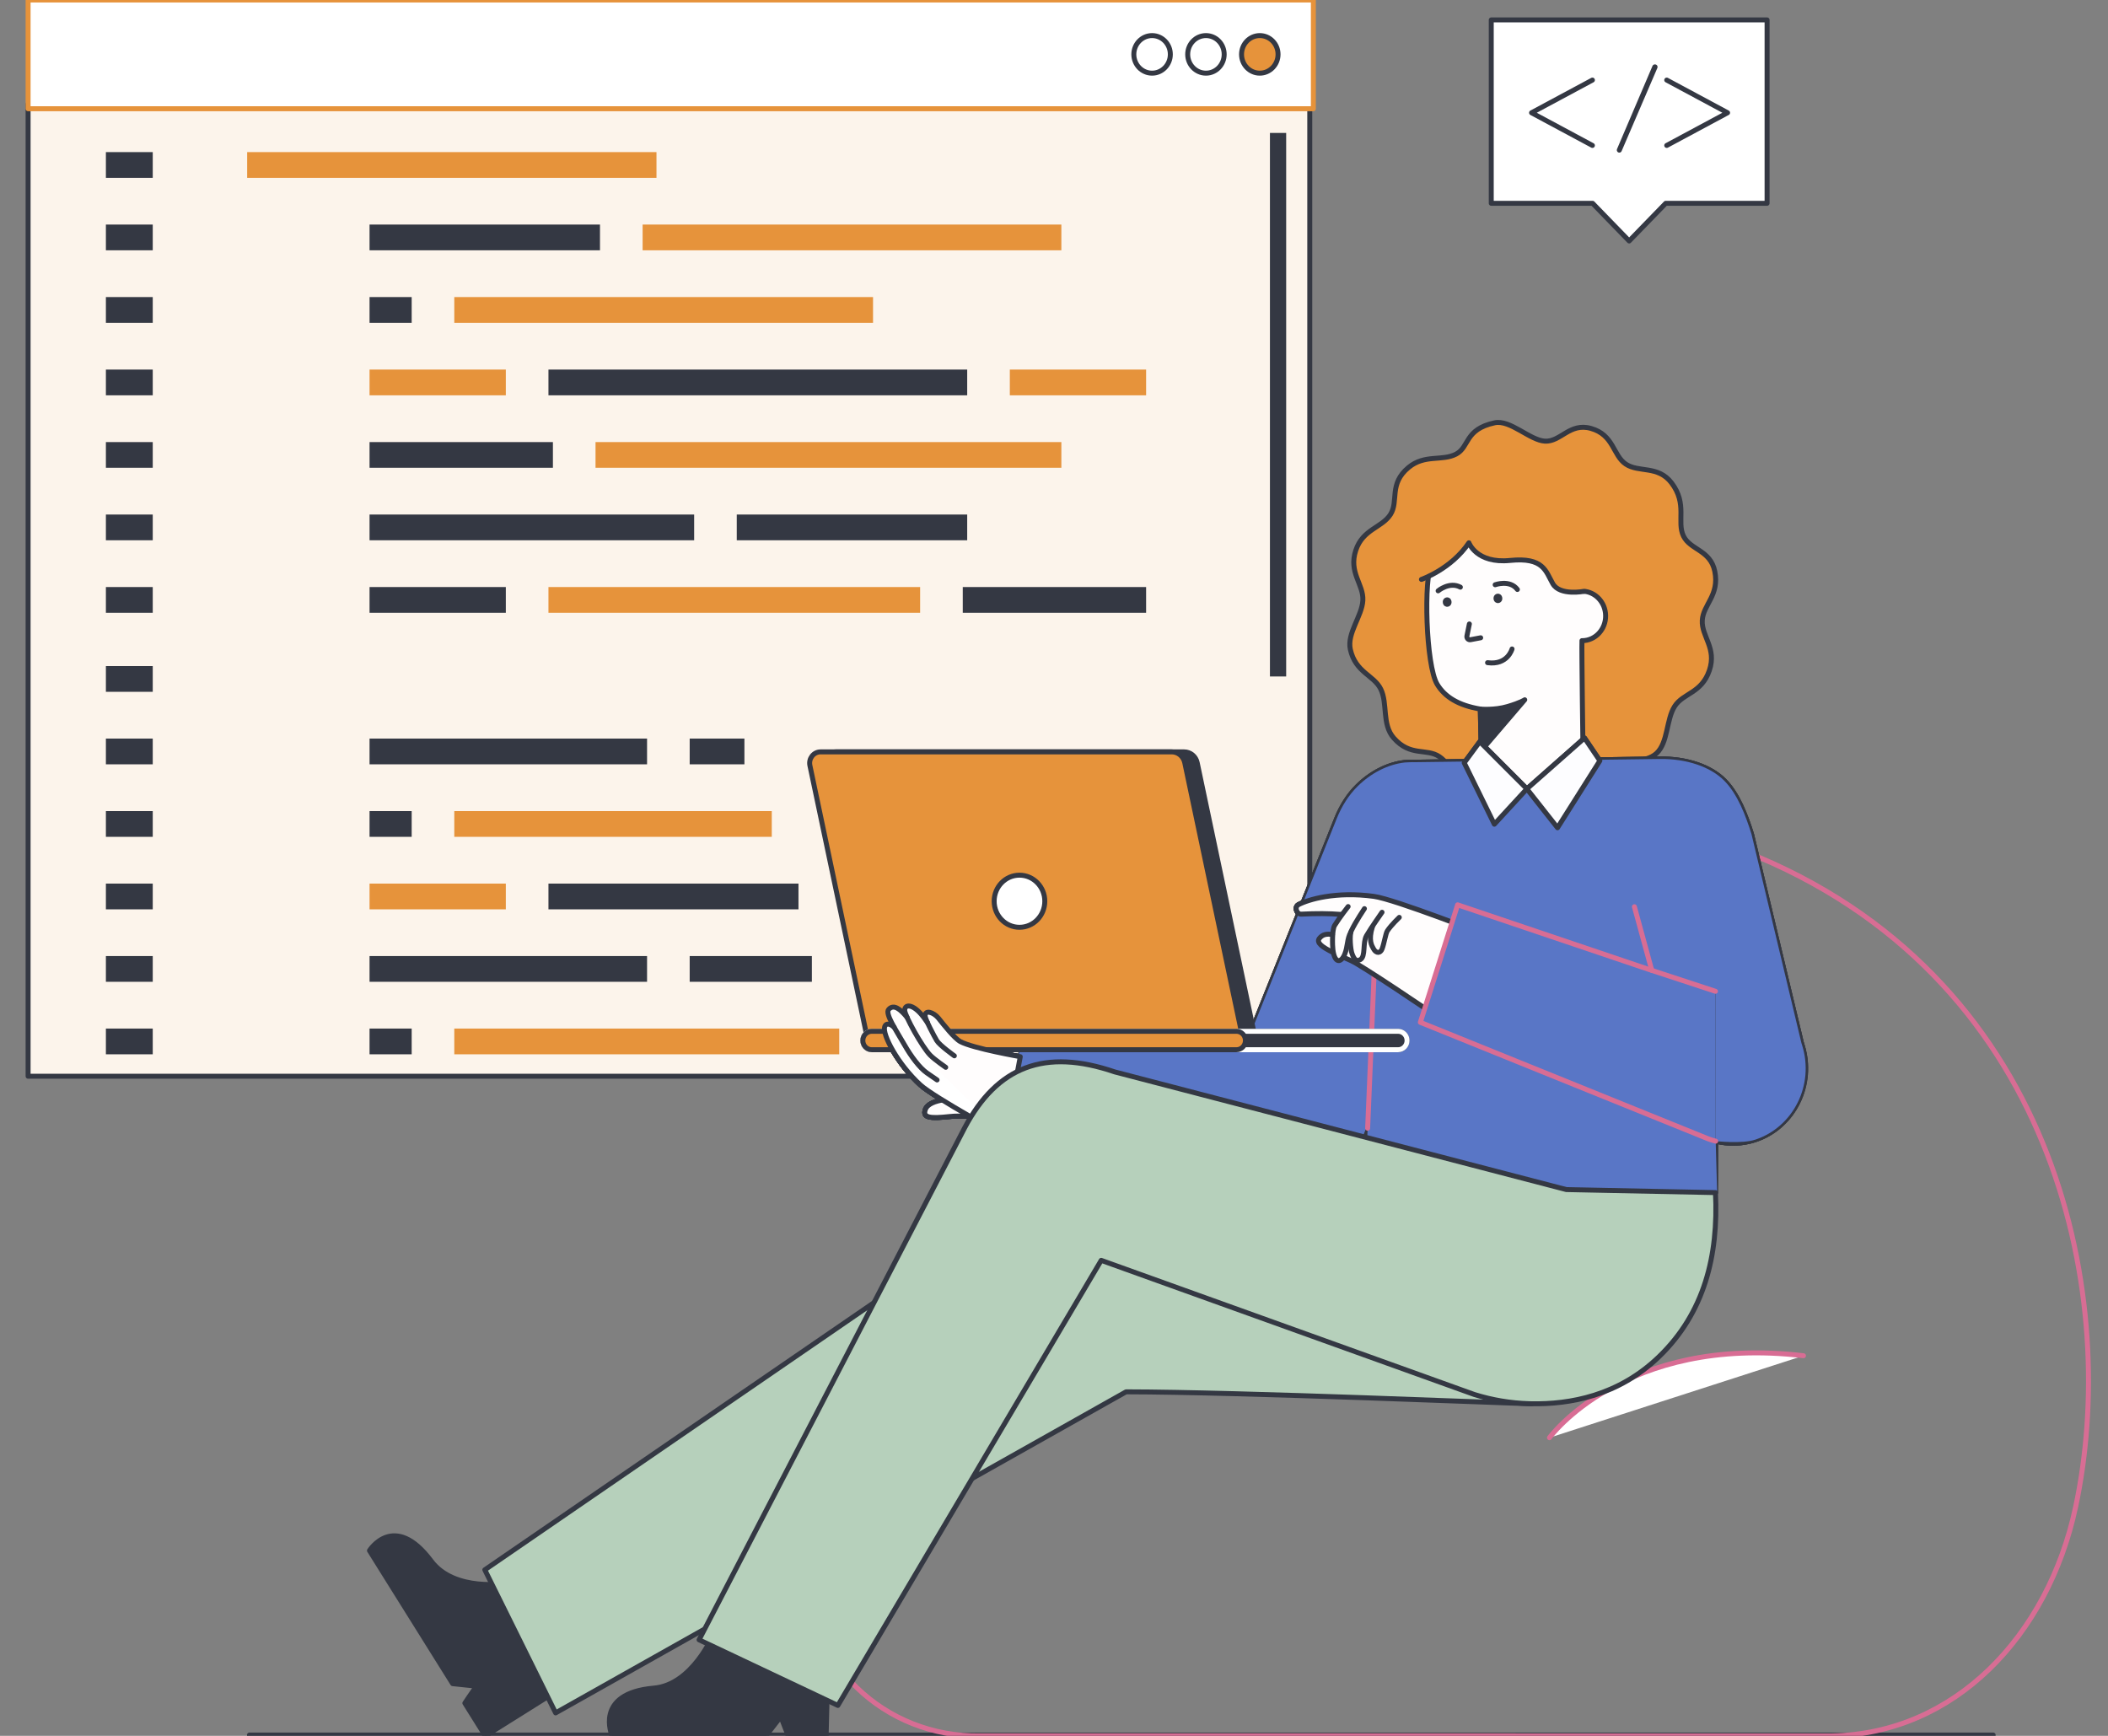 <svg width="85" height="70" viewBox="0 0 85 70" fill="none" xmlns="http://www.w3.org/2000/svg">
<rect x="0" y="0" width="85" height="70" fill="#808080" stroke="none"/>
<g clip-path="url(#clip0_393_1353)">
<path d="M52.813 4.2H1.133V43.4H52.813V4.2Z" fill="#FCF4EB" stroke="#343843" stroke-width="0.2" stroke-linecap="round" stroke-linejoin="round"/>
<path d="M52.958 0H1.133V4.385H52.958V0Z" fill="white" stroke="#E6933B" stroke-width="0.2" stroke-linecap="round" stroke-linejoin="round"/>
<path d="M6.259 6.033H4.17V7.271H6.259V6.033Z" fill="#343843" stroke="#FCF4EB" stroke-width="0.2" stroke-linecap="round" stroke-linejoin="round"/>
<path d="M6.259 8.956H4.17V10.194H6.259V8.956Z" fill="#343843" stroke="#FCF4EB" stroke-width="0.2" stroke-linecap="round" stroke-linejoin="round"/>
<path d="M6.259 11.88H4.17V13.117H6.259V11.88Z" fill="#343843" stroke="#FCF4EB" stroke-width="0.2" stroke-linecap="round" stroke-linejoin="round"/>
<path d="M6.259 14.804H4.17V16.041H6.259V14.804Z" fill="#343843" stroke="#FCF4EB" stroke-width="0.2" stroke-linecap="round" stroke-linejoin="round"/>
<path d="M6.259 17.727H4.17V18.964H6.259V17.727Z" fill="#343843" stroke="#FCF4EB" stroke-width="0.2" stroke-linecap="round" stroke-linejoin="round"/>
<path d="M6.259 20.65H4.17V21.888H6.259V20.65Z" fill="#343843" stroke="#FCF4EB" stroke-width="0.2" stroke-linecap="round" stroke-linejoin="round"/>
<path d="M6.259 23.574H4.17V24.812H6.259V23.574Z" fill="#343843" stroke="#FCF4EB" stroke-width="0.2" stroke-linecap="round" stroke-linejoin="round"/>
<path d="M6.259 26.761H4.17V27.998H6.259V26.761Z" fill="#343843" stroke="#FCF4EB" stroke-width="0.2" stroke-linecap="round" stroke-linejoin="round"/>
<path d="M6.259 29.684H4.17V30.921H6.259V29.684Z" fill="#343843" stroke="#FCF4EB" stroke-width="0.2" stroke-linecap="round" stroke-linejoin="round"/>
<path d="M6.259 32.607H4.17V33.845H6.259V32.607Z" fill="#343843" stroke="#FCF4EB" stroke-width="0.2" stroke-linecap="round" stroke-linejoin="round"/>
<path d="M6.259 35.531H4.17V36.769H6.259V35.531Z" fill="#343843" stroke="#FCF4EB" stroke-width="0.2" stroke-linecap="round" stroke-linejoin="round"/>
<path d="M6.259 38.454H4.17V39.692H6.259V38.454Z" fill="#343843" stroke="#FCF4EB" stroke-width="0.2" stroke-linecap="round" stroke-linejoin="round"/>
<path d="M6.259 41.378H4.17V42.615H6.259V41.378Z" fill="#343843" stroke="#FCF4EB" stroke-width="0.2" stroke-linecap="round" stroke-linejoin="round"/>
<path d="M26.571 6.033H9.866V7.271H26.571V6.033Z" fill="#E6933B" stroke="#FCF4EB" stroke-width="0.2" stroke-linecap="round" stroke-linejoin="round"/>
<path d="M24.293 8.956H14.801V10.194H24.293V8.956Z" fill="#343843" stroke="#FCF4EB" stroke-width="0.2" stroke-linecap="round" stroke-linejoin="round"/>
<path d="M42.897 8.956H25.812V10.194H42.897V8.956Z" fill="#E6933B" stroke="#FCF4EB" stroke-width="0.2" stroke-linecap="round" stroke-linejoin="round"/>
<path d="M20.496 14.804H14.801V16.041H20.496V14.804Z" fill="#E6933B" stroke="#FCF4EB" stroke-width="0.2" stroke-linecap="round" stroke-linejoin="round"/>
<path d="M46.314 14.804H40.619V16.041H46.314V14.804Z" fill="#E6933B" stroke="#FCF4EB" stroke-width="0.2" stroke-linecap="round" stroke-linejoin="round"/>
<path d="M39.1 14.804H22.015V16.041H39.1V14.804Z" fill="#343843" stroke="#FCF4EB" stroke-width="0.2" stroke-linecap="round" stroke-linejoin="round"/>
<path d="M16.7 11.88H14.801V13.117H16.7V11.88Z" fill="#343843" stroke="#FCF4EB" stroke-width="0.2" stroke-linecap="round" stroke-linejoin="round"/>
<path d="M35.303 11.88H18.218V13.117H35.303V11.88Z" fill="#E6933B" stroke="#FCF4EB" stroke-width="0.2" stroke-linecap="round" stroke-linejoin="round"/>
<path d="M22.395 17.727H14.801V18.964H22.395V17.727Z" fill="#343843" stroke="#FCF4EB" stroke-width="0.2" stroke-linecap="round" stroke-linejoin="round"/>
<path d="M42.897 17.727H23.913V18.964H42.897V17.727Z" fill="#E6933B" stroke="#FCF4EB" stroke-width="0.2" stroke-linecap="round" stroke-linejoin="round"/>
<path d="M20.496 23.574H14.801V24.812H20.496V23.574Z" fill="#343843" stroke="#FCF4EB" stroke-width="0.2" stroke-linecap="round" stroke-linejoin="round"/>
<path d="M46.314 23.574H38.721V24.812H46.314V23.574Z" fill="#343843" stroke="#FCF4EB" stroke-width="0.2" stroke-linecap="round" stroke-linejoin="round"/>
<path d="M37.202 23.574H22.015V24.812H37.202V23.574Z" fill="#E6933B" stroke="#FCF4EB" stroke-width="0.2" stroke-linecap="round" stroke-linejoin="round"/>
<path d="M28.09 20.65H14.801V21.888H28.09V20.65Z" fill="#343843" stroke="#FCF4EB" stroke-width="0.2" stroke-linecap="round" stroke-linejoin="round"/>
<path d="M39.1 20.65H29.608V21.888H39.1V20.65Z" fill="#343843" stroke="#FCF4EB" stroke-width="0.2" stroke-linecap="round" stroke-linejoin="round"/>
<path d="M22.774 26.761H9.866V27.998H22.774V26.761Z" fill="#FCF4EB" stroke="#FCF4EB" stroke-width="0.2" stroke-linecap="round" stroke-linejoin="round"/>
<path d="M26.191 29.684H14.801V30.921H26.191V29.684Z" fill="#343843" stroke="#FCF4EB" stroke-width="0.2" stroke-linecap="round" stroke-linejoin="round"/>
<path d="M30.117 29.684H27.71V30.921H30.117V29.684Z" fill="#343843" stroke="#FCF4EB" stroke-width="0.2" stroke-linecap="round" stroke-linejoin="round"/>
<path d="M20.496 35.531H14.801V36.769H20.496V35.531Z" fill="#E6933B" stroke="#FCF4EB" stroke-width="0.2" stroke-linecap="round" stroke-linejoin="round"/>
<path d="M46.314 35.531H40.619V36.769H46.314V35.531Z" fill="#E6933B" stroke="#FCF4EB" stroke-width="0.2" stroke-linecap="round" stroke-linejoin="round"/>
<path d="M32.297 35.531H22.015V36.769H32.297V35.531Z" fill="#343843" stroke="#FCF4EB" stroke-width="0.2" stroke-linecap="round" stroke-linejoin="round"/>
<path d="M16.7 32.607H14.801V33.845H16.7V32.607Z" fill="#343843" stroke="#FCF4EB" stroke-width="0.2" stroke-linecap="round" stroke-linejoin="round"/>
<path d="M31.22 32.607H18.218V33.845H31.22V32.607Z" fill="#E6933B" stroke="#FCF4EB" stroke-width="0.2" stroke-linecap="round" stroke-linejoin="round"/>
<path d="M26.191 38.454H14.801V39.692H26.191V38.454Z" fill="#343843" stroke="#FCF4EB" stroke-width="0.2" stroke-linecap="round" stroke-linejoin="round"/>
<path d="M32.837 38.454H27.71V39.692H32.837V38.454Z" fill="#343843" stroke="#FCF4EB" stroke-width="0.2" stroke-linecap="round" stroke-linejoin="round"/>
<path d="M16.7 41.378H14.801V42.615H16.7V41.378Z" fill="#343843" stroke="#FCF4EB" stroke-width="0.2" stroke-linecap="round" stroke-linejoin="round"/>
<path d="M33.94 41.378H18.218V42.615H33.94V41.378Z" fill="#E6933B" stroke="#FCF4EB" stroke-width="0.2" stroke-linecap="round" stroke-linejoin="round"/>
<path d="M51.962 5.26H51.107V43.002H51.962V5.26Z" fill="#343843" stroke="#FCF4EB" stroke-width="0.2" stroke-linecap="round" stroke-linejoin="round"/>
<path d="M51.962 27.379H51.107V43.002H51.962V27.379Z" fill="#FCF4EB" stroke="#FCF4EB" stroke-width="0.2" stroke-linecap="round" stroke-linejoin="round"/>
<path d="M71.253 0.803H60.131V8.198H64.217L65.692 9.717L67.167 8.198H71.253V0.803Z" fill="white" stroke="#343843" stroke-width="0.2" stroke-linecap="round" stroke-linejoin="round"/>
<path d="M65.203 6.009L66.633 2.659C66.649 2.621 66.685 2.597 66.725 2.597H66.736C66.809 2.597 66.858 2.674 66.828 2.743L65.388 6.093C65.372 6.131 65.335 6.155 65.296 6.155C65.223 6.155 65.174 6.078 65.203 6.009Z" fill="#343843"/>
<path d="M67.207 3.229L69.661 4.547L67.207 5.865" stroke="#343843" stroke-width="0.2" stroke-linecap="round" stroke-linejoin="round"/>
<path d="M64.21 3.229L61.756 4.547L64.21 5.865" stroke="#343843" stroke-width="0.2" stroke-linecap="round" stroke-linejoin="round"/>
<path d="M10.058 69.967H80.37" stroke="#343843" stroke-width="0.2" stroke-linecap="round" stroke-linejoin="round"/>
<path d="M39.511 70C35.712 70.064 32.436 67.109 32.495 62.985C32.52 61.234 32.737 59.17 33.95 57.211C36.295 53.423 42.024 51.758 44.751 48.094C52.323 37.92 62.271 30.892 70.936 34.574C83.105 39.745 85.459 52.535 83.691 60.786C82.575 65.991 78.801 69.917 73.878 70.001L39.511 70Z" stroke="#D86D94" stroke-width="0.2" stroke-linecap="round" stroke-linejoin="round"/>
<path d="M62.478 57.977C62.478 57.977 65.502 53.819 72.721 54.671L62.478 57.977Z" fill="white"/>
<path d="M62.478 57.977C62.478 57.977 65.502 53.819 72.721 54.671" stroke="#D86D94" stroke-width="0.2" stroke-linecap="round" stroke-linejoin="round"/>
<path d="M69.145 23.041C69.34 24.005 68.674 24.384 68.64 25.015C68.604 25.667 69.232 26.134 68.926 27.035C68.611 27.961 67.87 27.944 67.527 28.482C67.184 29.02 67.264 29.947 66.795 30.379C66.333 30.805 65.449 30.621 64.882 30.915C64.334 31.198 63.954 32.043 63.325 32.178C62.696 32.313 62.02 31.694 61.408 31.658C60.774 31.622 60.035 32.153 59.446 31.952C58.848 31.749 58.562 30.866 58.04 30.513C57.517 30.16 56.869 30.526 56.197 29.759C55.715 29.209 55.962 28.373 55.676 27.789C55.401 27.225 54.654 27.12 54.449 26.187C54.307 25.541 54.92 24.844 54.954 24.213C54.99 23.561 54.37 23.095 54.669 22.193C54.952 21.335 55.724 21.284 56.067 20.746C56.41 20.208 55.988 19.518 56.799 18.849C57.449 18.312 58.145 18.607 58.712 18.313C59.26 18.029 59.046 17.312 60.269 17.05C60.898 16.915 61.682 17.754 62.295 17.79C62.928 17.826 63.295 17.035 64.149 17.276C65.078 17.537 65.032 18.362 65.555 18.715C66.077 19.068 66.853 18.759 67.398 19.469C68.056 20.327 67.598 21.036 67.883 21.619C68.159 22.184 68.971 22.178 69.145 23.041Z" fill="#E6933B" stroke="#343843" stroke-width="0.2" stroke-linecap="round" stroke-linejoin="round"/>
<path d="M63.807 25.836C64.334 25.828 64.753 25.374 64.743 24.822C64.734 24.294 64.336 23.869 63.841 23.841C63.448 22.067 62.024 20.732 60.218 20.761C58.859 20.783 58.377 21.546 57.735 22.687C57.395 23.292 57.493 26.835 57.951 27.595C58.258 28.104 58.806 28.445 59.69 28.594L59.733 30.658C59.733 30.658 59.617 32.651 61.721 32.546C63.855 32.44 63.834 30.51 63.834 30.51C63.834 30.51 63.772 26.102 63.789 25.835C63.795 25.835 63.801 25.836 63.807 25.836L63.807 25.836Z" fill="#FFFDFD" stroke="#343843" stroke-width="0.2" stroke-linecap="round" stroke-linejoin="round"/>
<path d="M61.482 28.22L59.728 30.271L59.69 28.595C59.69 28.595 60.262 28.648 60.79 28.491C61.318 28.335 61.482 28.22 61.482 28.22Z" fill="#343843" stroke="#343843" stroke-width="0.2" stroke-linecap="round" stroke-linejoin="round"/>
<path d="M57.316 23.365C57.316 23.365 58.518 22.95 59.23 21.887C59.23 21.887 59.536 22.737 60.891 22.6C62.247 22.462 62.326 23.039 62.613 23.539C62.899 24.039 63.814 23.848 63.814 23.848L65.261 22.525L63.152 19.561L57.824 20.167L57.612 21.891L57.316 23.365H57.316Z" fill="#E6933B"/>
<path d="M57.316 23.365C57.316 23.365 58.518 22.95 59.23 21.888C59.23 21.888 59.536 22.738 60.891 22.6C62.247 22.462 62.326 23.039 62.613 23.539C62.899 24.039 63.878 23.844 63.878 23.844" stroke="#343843" stroke-width="0.2" stroke-linecap="round" stroke-linejoin="round"/>
<path d="M60.577 24.139L60.575 24.122C60.576 24.097 60.571 24.074 60.56 24.052C60.553 24.029 60.541 24.01 60.523 23.994C60.507 23.976 60.489 23.963 60.467 23.956C60.446 23.945 60.423 23.94 60.399 23.941L60.352 23.947C60.322 23.956 60.296 23.971 60.274 23.994L60.247 24.03C60.231 24.059 60.223 24.089 60.223 24.122L60.224 24.139C60.223 24.164 60.228 24.187 60.239 24.209C60.246 24.231 60.259 24.251 60.276 24.267C60.292 24.285 60.311 24.297 60.333 24.305C60.353 24.316 60.376 24.321 60.4 24.32L60.447 24.314C60.477 24.305 60.503 24.29 60.525 24.267L60.553 24.23C60.569 24.202 60.577 24.172 60.577 24.139Z" fill="#343843"/>
<path d="M58.53 24.287L58.529 24.27C58.529 24.245 58.524 24.222 58.513 24.2C58.506 24.178 58.494 24.159 58.477 24.142C58.461 24.124 58.442 24.112 58.42 24.105C58.399 24.093 58.377 24.088 58.352 24.089L58.306 24.096C58.276 24.104 58.25 24.12 58.228 24.142L58.2 24.179C58.184 24.207 58.176 24.238 58.176 24.27L58.178 24.287C58.177 24.312 58.182 24.336 58.193 24.357C58.2 24.38 58.212 24.399 58.229 24.416C58.245 24.433 58.264 24.446 58.286 24.453C58.307 24.464 58.33 24.47 58.354 24.469L58.401 24.462C58.431 24.454 58.457 24.438 58.478 24.416L58.506 24.379C58.522 24.351 58.53 24.32 58.53 24.287Z" fill="#343843"/>
<path d="M59.249 25.162L59.15 25.645C59.132 25.734 59.207 25.814 59.294 25.797L59.705 25.719" stroke="#343843" stroke-width="0.2" stroke-linecap="round" stroke-linejoin="round"/>
<path d="M60.289 23.58C60.289 23.58 60.881 23.366 61.185 23.771" stroke="#343843" stroke-width="0.2" stroke-linecap="round" stroke-linejoin="round"/>
<path d="M60.97 26.17C60.97 26.17 60.793 26.834 59.982 26.723" stroke="#343843" stroke-width="0.2" stroke-linecap="round" stroke-linejoin="round"/>
<path d="M57.989 23.826C57.989 23.826 58.445 23.442 58.886 23.678" stroke="#343843" stroke-width="0.2" stroke-linecap="round" stroke-linejoin="round"/>
<path d="M70.776 45.958C70.24 46.136 69.691 46.145 69.181 46.016C69.177 47.259 69.172 48.093 69.172 48.093L55.039 48.062L55.154 45.337L54.603 46.68C54.065 47.743 52.948 48.297 51.856 48.149L40.435 46.427L41.236 42.088L50.241 42.142L53.898 33.016C54.094 32.526 54.374 32.072 54.746 31.705C55.277 31.181 55.951 30.827 56.642 30.748C56.642 30.748 56.959 30.729 57.077 30.736L59.732 30.701C59.729 30.994 59.802 32.641 61.72 32.547C63.508 32.458 63.783 31.089 63.825 30.647L66.936 30.606C68.005 30.594 68.971 30.918 69.531 31.487C70.064 32.028 70.387 32.878 70.624 33.635L72.638 42.061L72.668 42.157C73.165 43.745 72.318 45.446 70.777 45.958L70.776 45.958Z" fill="#FDFDFF" stroke="#343843" stroke-width="0.2" stroke-linecap="round" stroke-linejoin="round"/>
<path d="M41.14 42.611C41.14 42.611 39.25 42.283 38.724 42.003C38.486 41.877 38.038 41.305 37.842 41.061C37.646 40.816 37.292 40.707 37.303 40.971C37.306 41.016 37.344 41.117 37.398 41.237C37.375 41.208 37.354 41.179 37.336 41.153C36.875 40.461 36.471 40.464 36.481 40.747C36.483 40.797 36.52 40.9 36.578 41.031C36.315 40.719 36.043 40.507 35.837 40.7C35.75 40.782 35.884 41.086 36.079 41.445C36.037 41.408 35.995 41.375 35.954 41.349C35.822 41.268 35.672 41.302 35.671 41.404C35.668 41.756 36.205 42.925 37.116 43.754C37.269 43.893 37.602 44.114 38.004 44.36C37.702 44.412 37.393 44.521 37.313 44.744C37.192 45.08 37.517 45.11 38.294 45.025C38.513 45.001 38.889 45.035 39.23 45.078C39.953 45.487 40.537 45.822 40.537 45.822L41.139 42.611H41.14Z" fill="#FFFDFD"/>
<path d="M39.27 45.048C39.27 45.048 38.766 44.973 38.295 45.025C37.517 45.11 37.192 45.08 37.313 44.743C37.482 44.274 38.662 44.311 38.662 44.311" stroke="#343843" stroke-width="0.2" stroke-linecap="round" stroke-linejoin="round"/>
<path d="M40.538 45.822C40.538 45.822 37.67 44.257 37.116 43.754C36.205 42.925 35.568 41.714 35.672 41.404C35.713 41.282 35.822 41.267 35.954 41.349C35.987 41.37 36.021 41.395 36.054 41.423" fill="white"/>
<path d="M40.538 45.822C40.538 45.822 37.67 44.257 37.116 43.754C36.205 42.925 35.568 41.714 35.672 41.404C35.713 41.282 35.822 41.267 35.954 41.349C35.987 41.37 36.021 41.395 36.054 41.423" stroke="#343843" stroke-width="0.2" stroke-linecap="round" stroke-linejoin="round"/>
<path d="M37.785 43.55C37.785 43.55 37.535 43.38 37.374 43.267C37.078 43.058 36.741 42.608 36.471 42.135C36.132 41.543 35.671 40.87 35.837 40.7C36.044 40.486 36.3 40.689 36.578 41.03" stroke="#343843" stroke-width="0.2" stroke-linecap="round" stroke-linejoin="round"/>
<path d="M38.134 43.041C38.134 43.041 37.686 42.733 37.509 42.553C37.184 42.223 36.489 40.971 36.481 40.747C36.471 40.464 36.875 40.461 37.336 41.153C37.354 41.179 37.375 41.208 37.398 41.237" stroke="#343843" stroke-width="0.2" stroke-linecap="round" stroke-linejoin="round"/>
<path d="M38.482 42.577C38.482 42.577 37.887 42.154 37.773 41.963C37.66 41.772 37.31 41.113 37.304 40.971C37.292 40.707 37.646 40.817 37.843 41.061C38.038 41.306 38.487 41.877 38.724 42.004C39.251 42.283 41.14 42.612 41.14 42.612L40.538 45.822" stroke="#343843" stroke-width="0.2" stroke-linecap="round" stroke-linejoin="round"/>
<path d="M55.153 45.338L55.487 37.355" stroke="#343843" stroke-width="0.2" stroke-linecap="round" stroke-linejoin="round"/>
<path d="M52.468 36.864C53.109 36.834 53.574 36.834 54.117 36.878C54.017 37.015 53.904 37.176 53.816 37.32C53.773 37.39 53.749 37.531 53.739 37.687C53.494 37.648 53.329 37.678 53.2 37.842C53.062 38.017 53.334 38.205 53.765 38.415C53.844 38.801 54.03 38.812 54.163 38.599C54.264 38.644 54.368 38.69 54.474 38.738C54.92 38.936 57.618 40.769 57.618 40.769L60.673 38.001C59.912 37.7 56.234 36.261 55.396 36.147C53.856 35.938 52.749 36.275 52.36 36.48C52.177 36.577 52.291 36.873 52.468 36.864Z" fill="#FFFDFD"/>
<path d="M53.751 38.408C53.328 38.201 53.064 38.016 53.2 37.842C53.327 37.681 53.489 37.649 53.728 37.686" stroke="#343843" stroke-width="0.2" stroke-linecap="round" stroke-linejoin="round"/>
<path d="M54.093 36.876C53.559 36.834 53.1 36.834 52.468 36.864C52.291 36.873 52.177 36.577 52.36 36.48C52.749 36.275 53.856 35.938 55.396 36.147C56.234 36.261 59.912 37.7 60.673 38.001L57.618 40.769C57.618 40.769 54.919 38.936 54.474 38.738C54.373 38.692 54.272 38.648 54.175 38.605" stroke="#343843" stroke-width="0.2" stroke-linecap="round" stroke-linejoin="round"/>
<path d="M54.36 36.558C54.36 36.558 54.023 36.984 53.816 37.319C53.707 37.495 53.725 38.128 53.746 38.295C53.816 38.868 54.078 38.832 54.22 38.486C54.353 38.161 54.308 37.872 54.47 37.586" stroke="#343843" stroke-width="0.2" stroke-linecap="round" stroke-linejoin="round"/>
<path d="M55.017 36.642C55.017 36.642 54.663 37.167 54.492 37.529C54.403 37.717 54.458 38.292 54.515 38.45C54.602 38.693 54.695 38.789 54.852 38.697C55.076 38.565 54.938 38.021 55.099 37.735C55.25 37.468 55.727 36.788 55.727 36.788" stroke="#343843" stroke-width="0.2" stroke-linecap="round" stroke-linejoin="round"/>
<path d="M55.339 37.377C55.169 37.919 55.316 38.138 55.382 38.259C55.495 38.466 55.662 38.44 55.727 38.272C55.815 38.049 55.87 37.645 55.944 37.534C56.098 37.303 56.423 36.994 56.423 36.994" stroke="#343843" stroke-width="0.2" stroke-linecap="round" stroke-linejoin="round"/>
<path d="M69.181 46.018C69.075 45.992 68.971 45.959 68.87 45.921L57.272 41.227L58.775 36.488L66.465 39.086L69.172 39.975" fill="#FDFDFF"/>
<path d="M69.181 46.018C69.075 45.992 68.971 45.959 68.87 45.921L57.272 41.227L58.775 36.488L66.465 39.086L69.172 39.975" stroke="#343843" stroke-width="0.2" stroke-linecap="round" stroke-linejoin="round"/>
<path d="M66.605 39.133L65.903 36.565" stroke="#343843" stroke-width="0.2" stroke-linecap="round" stroke-linejoin="round"/>
<path d="M70.777 45.958C70.24 46.136 69.181 46.016 69.181 46.016L69.237 48.093L55.039 48.062L55.154 45.337L54.603 46.68C54.066 47.743 52.948 48.297 51.856 48.149L40.373 46.403L41.166 42.087L50.241 42.142L53.898 33.016C54.094 32.526 54.374 32.072 54.746 31.705C55.277 31.181 55.951 30.827 56.642 30.748C56.642 30.748 56.959 30.729 57.077 30.736L59.732 30.701C59.73 30.994 59.802 32.641 61.72 32.547C63.508 32.458 63.783 31.089 63.825 30.647L66.936 30.606C68.005 30.594 68.971 30.918 69.531 31.487C70.064 32.028 70.387 32.878 70.624 33.635L72.638 42.061L72.668 42.157C73.165 43.745 72.318 45.446 70.777 45.958L70.777 45.958Z" fill="#343843"/>
<path d="M55.147 45.497L55.488 37.355" stroke="#FEFFFF" stroke-width="0.2" stroke-linecap="round" stroke-linejoin="round"/>
<path d="M41.14 42.611C41.14 42.611 39.25 42.283 38.724 42.003C38.486 41.877 38.038 41.305 37.842 41.061C37.646 40.816 37.292 40.707 37.303 40.971C37.306 41.016 37.344 41.117 37.398 41.237C37.375 41.208 37.354 41.179 37.336 41.153C36.875 40.461 36.471 40.464 36.481 40.747C36.483 40.797 36.52 40.9 36.578 41.031C36.315 40.719 36.043 40.507 35.837 40.7C35.75 40.782 35.884 41.086 36.079 41.445C36.037 41.408 35.995 41.375 35.954 41.349C35.822 41.268 35.672 41.302 35.671 41.404C35.668 41.756 36.205 42.925 37.116 43.754C37.269 43.893 37.602 44.114 38.004 44.36C37.702 44.412 37.393 44.521 37.313 44.744C37.192 45.08 37.517 45.11 38.294 45.025C38.513 45.001 38.889 45.035 39.23 45.078C39.953 45.487 40.574 45.822 40.574 45.822L41.139 42.611H41.14Z" fill="#FFFDFD"/>
<path d="M39.27 45.048C39.27 45.048 38.766 44.973 38.295 45.025C37.517 45.11 37.192 45.08 37.313 44.743C37.482 44.274 38.662 44.311 38.662 44.311" stroke="#343843" stroke-width="0.2" stroke-linecap="round" stroke-linejoin="round"/>
<path d="M40.538 45.822C40.538 45.822 37.67 44.257 37.116 43.754C36.205 42.925 35.568 41.714 35.672 41.404C35.713 41.282 35.822 41.267 35.954 41.349C35.987 41.37 36.021 41.395 36.054 41.423" fill="white"/>
<path d="M40.538 45.822C40.538 45.822 37.67 44.257 37.116 43.754C36.205 42.925 35.568 41.714 35.672 41.404C35.713 41.282 35.822 41.267 35.954 41.349C35.987 41.37 36.021 41.395 36.054 41.423" stroke="#343843" stroke-width="0.2" stroke-linecap="round" stroke-linejoin="round"/>
<path d="M37.785 43.55C37.785 43.55 37.535 43.38 37.374 43.267C37.078 43.058 36.741 42.608 36.471 42.135C36.132 41.543 35.671 40.87 35.837 40.7C36.044 40.486 36.3 40.689 36.578 41.03" stroke="#343843" stroke-width="0.2" stroke-linecap="round" stroke-linejoin="round"/>
<path d="M38.134 43.041C38.134 43.041 37.686 42.733 37.509 42.553C37.184 42.223 36.489 40.971 36.481 40.747C36.471 40.464 36.875 40.461 37.336 41.153C37.354 41.179 37.375 41.208 37.398 41.237" stroke="#343843" stroke-width="0.2" stroke-linecap="round" stroke-linejoin="round"/>
<path d="M38.482 42.577C38.482 42.577 37.887 42.154 37.773 41.963C37.66 41.772 37.31 41.113 37.304 40.971C37.292 40.707 37.646 40.817 37.843 41.061C38.038 41.306 38.487 41.877 38.724 42.004C39.251 42.283 41.14 42.612 41.14 42.612L40.538 45.822" stroke="#343843" stroke-width="0.2" stroke-linecap="round" stroke-linejoin="round"/>
<path d="M52.468 36.864C53.109 36.834 53.574 36.834 54.117 36.878C54.017 37.015 53.904 37.176 53.816 37.32C53.773 37.39 53.749 37.531 53.739 37.687C53.494 37.648 53.329 37.678 53.2 37.842C53.062 38.017 53.334 38.205 53.765 38.415C53.844 38.801 54.03 38.812 54.163 38.599C54.264 38.644 54.368 38.69 54.474 38.738C54.92 38.936 57.618 40.769 57.618 40.769L60.673 38.001C59.912 37.7 56.234 36.261 55.396 36.147C53.856 35.938 52.749 36.275 52.36 36.48C52.177 36.577 52.291 36.873 52.468 36.864Z" fill="#FFFDFD"/>
<path d="M53.751 38.408C53.328 38.201 53.064 38.016 53.2 37.842C53.327 37.681 53.489 37.649 53.728 37.686" stroke="#343843" stroke-width="0.2" stroke-linecap="round" stroke-linejoin="round"/>
<path d="M54.093 36.876C53.559 36.834 53.1 36.834 52.468 36.864C52.291 36.873 52.177 36.577 52.36 36.48C52.749 36.275 53.856 35.938 55.396 36.147C56.234 36.261 59.912 37.7 60.673 38.001L57.618 40.769C57.618 40.769 54.919 38.936 54.474 38.738C54.373 38.692 54.272 38.648 54.175 38.605" stroke="#343843" stroke-width="0.2" stroke-linecap="round" stroke-linejoin="round"/>
<path d="M54.36 36.558C54.36 36.558 54.023 36.984 53.816 37.319C53.707 37.495 53.725 38.128 53.746 38.295C53.816 38.868 54.078 38.832 54.22 38.486C54.353 38.161 54.308 37.872 54.47 37.586" stroke="#343843" stroke-width="0.2" stroke-linecap="round" stroke-linejoin="round"/>
<path d="M55.017 36.642C55.017 36.642 54.663 37.167 54.492 37.529C54.403 37.717 54.458 38.292 54.515 38.45C54.602 38.693 54.695 38.789 54.852 38.697C55.076 38.565 54.938 38.021 55.099 37.735C55.25 37.468 55.727 36.788 55.727 36.788" stroke="#343843" stroke-width="0.2" stroke-linecap="round" stroke-linejoin="round"/>
<path d="M55.339 37.377C55.169 37.919 55.316 38.138 55.382 38.259C55.495 38.466 55.662 38.44 55.727 38.272C55.815 38.049 55.87 37.645 55.944 37.534C56.098 37.303 56.423 36.994 56.423 36.994" stroke="#343843" stroke-width="0.2" stroke-linecap="round" stroke-linejoin="round"/>
<path d="M69.181 46.018C69.075 45.992 68.971 45.959 68.87 45.921L57.272 41.227L58.775 36.488L66.465 39.086L69.172 39.975" fill="#343843"/>
<path d="M69.181 46.018C69.075 45.992 68.971 45.959 68.87 45.921L57.272 41.227L58.775 36.488L66.465 39.086L69.172 39.975" stroke="#FEFFFF" stroke-width="0.2" stroke-linecap="round" stroke-linejoin="round"/>
<path d="M66.605 39.133L65.903 36.565" stroke="#FEFFFF" stroke-width="0.2" stroke-linecap="round" stroke-linejoin="round"/>
<path d="M70.776 45.958C70.24 46.136 69.691 46.145 69.181 46.016C69.177 47.259 69.172 48.093 69.172 48.093L55.039 48.062L55.154 45.337L54.603 46.68C54.065 47.743 52.948 48.297 51.856 48.149L40.435 46.427L41.236 42.088L50.241 42.142L53.898 33.016C54.094 32.526 54.374 32.072 54.746 31.705C55.277 31.181 55.951 30.827 56.642 30.748C56.642 30.748 56.959 30.729 57.077 30.736L59.732 30.701C59.729 30.994 59.802 32.641 61.72 32.547C63.508 32.458 63.783 31.089 63.825 30.647L66.936 30.606C68.005 30.594 68.971 30.918 69.531 31.487C70.064 32.028 70.387 32.878 70.624 33.635L72.638 42.061L72.668 42.157C73.165 43.745 72.318 45.446 70.777 45.958L70.776 45.958Z" fill="#FDFDFF" stroke="#343843" stroke-width="0.2" stroke-linecap="round" stroke-linejoin="round"/>
<path d="M61.398 32.546L61.387 48.077" stroke="#343843" stroke-width="0.2" stroke-linecap="round" stroke-linejoin="round"/>
<path d="M61.403 32.551C61.403 32.551 60.815 33.964 59.735 33.195C58.48 32.302 59.732 30.702 59.732 30.702C59.73 30.978 59.794 32.452 61.399 32.546L61.403 32.551Z" fill="#E6933B" stroke="#343843" stroke-width="0.2" stroke-linecap="round" stroke-linejoin="round"/>
<path d="M63.043 33.5C61.723 33.931 61.403 32.551 61.403 32.551L61.409 32.546C61.507 32.552 61.611 32.552 61.72 32.547C63.462 32.46 63.769 31.159 63.823 30.684L63.843 30.668C64.24 31.082 64.364 33.071 63.043 33.5Z" fill="#E6933B" stroke="#343843" stroke-width="0.2" stroke-linecap="round" stroke-linejoin="round"/>
<path d="M41.14 42.611C41.14 42.611 39.25 42.283 38.724 42.003C38.486 41.877 38.038 41.305 37.842 41.061C37.646 40.816 37.292 40.707 37.303 40.971C37.306 41.016 37.344 41.117 37.398 41.237C37.375 41.208 37.354 41.179 37.336 41.153C36.875 40.461 36.471 40.464 36.481 40.747C36.483 40.797 36.52 40.9 36.578 41.031C36.315 40.719 36.043 40.507 35.837 40.7C35.75 40.782 35.884 41.086 36.079 41.445C36.037 41.408 35.995 41.375 35.954 41.349C35.822 41.268 35.672 41.302 35.671 41.404C35.668 41.756 36.205 42.925 37.116 43.754C37.269 43.893 37.602 44.114 38.004 44.36C37.702 44.412 37.393 44.521 37.313 44.744C37.192 45.08 37.517 45.11 38.294 45.025C38.513 45.001 38.889 45.035 39.23 45.078C39.953 45.487 40.537 45.822 40.537 45.822L41.139 42.611H41.14Z" fill="#FFFDFD"/>
<path d="M39.27 45.048C39.27 45.048 38.766 44.973 38.295 45.025C37.517 45.11 37.192 45.08 37.313 44.743C37.482 44.274 38.662 44.311 38.662 44.311" stroke="#343843" stroke-width="0.2" stroke-linecap="round" stroke-linejoin="round"/>
<path d="M40.538 45.822C40.538 45.822 37.67 44.257 37.116 43.754C36.205 42.925 35.568 41.714 35.672 41.404C35.713 41.282 35.822 41.267 35.954 41.349C35.987 41.37 36.021 41.395 36.054 41.423" fill="white"/>
<path d="M40.538 45.822C40.538 45.822 37.67 44.257 37.116 43.754C36.205 42.925 35.568 41.714 35.672 41.404C35.713 41.282 35.822 41.267 35.954 41.349C35.987 41.37 36.021 41.395 36.054 41.423" stroke="#343843" stroke-width="0.2" stroke-linecap="round" stroke-linejoin="round"/>
<path d="M37.785 43.55C37.785 43.55 37.535 43.38 37.374 43.267C37.078 43.058 36.741 42.608 36.471 42.135C36.132 41.543 35.671 40.87 35.837 40.7C36.044 40.486 36.3 40.689 36.578 41.03" stroke="#343843" stroke-width="0.2" stroke-linecap="round" stroke-linejoin="round"/>
<path d="M38.134 43.041C38.134 43.041 37.686 42.733 37.509 42.553C37.184 42.223 36.489 40.971 36.481 40.747C36.471 40.464 36.875 40.461 37.336 41.153C37.354 41.179 37.375 41.208 37.398 41.237" stroke="#343843" stroke-width="0.2" stroke-linecap="round" stroke-linejoin="round"/>
<path d="M38.482 42.577C38.482 42.577 37.887 42.154 37.773 41.963C37.66 41.772 37.31 41.113 37.304 40.971C37.292 40.707 37.646 40.817 37.843 41.061C38.038 41.306 38.487 41.877 38.724 42.004C39.251 42.283 41.14 42.612 41.14 42.612L40.538 45.822" stroke="#343843" stroke-width="0.2" stroke-linecap="round" stroke-linejoin="round"/>
<path d="M55.153 45.338L55.487 37.355" stroke="#343843" stroke-width="0.2" stroke-linecap="round" stroke-linejoin="round"/>
<path d="M52.468 36.864C53.109 36.834 53.574 36.834 54.117 36.878C54.017 37.015 53.904 37.176 53.816 37.32C53.773 37.39 53.749 37.531 53.739 37.687C53.494 37.648 53.329 37.678 53.2 37.842C53.062 38.017 53.334 38.205 53.765 38.415C53.844 38.801 54.03 38.812 54.163 38.599C54.264 38.644 54.368 38.69 54.474 38.738C54.92 38.936 57.618 40.769 57.618 40.769L60.673 38.001C59.912 37.7 56.234 36.261 55.396 36.147C53.856 35.938 52.749 36.275 52.36 36.48C52.177 36.577 52.291 36.873 52.468 36.864Z" fill="#FFFDFD"/>
<path d="M53.751 38.408C53.328 38.201 53.064 38.016 53.2 37.842C53.327 37.681 53.489 37.649 53.728 37.686" stroke="#343843" stroke-width="0.2" stroke-linecap="round" stroke-linejoin="round"/>
<path d="M54.093 36.876C53.559 36.834 53.1 36.834 52.468 36.864C52.291 36.873 52.177 36.577 52.36 36.48C52.749 36.275 53.856 35.938 55.396 36.147C56.234 36.261 59.912 37.7 60.673 38.001L57.618 40.769C57.618 40.769 54.919 38.936 54.474 38.738C54.373 38.692 54.272 38.648 54.175 38.605" stroke="#343843" stroke-width="0.2" stroke-linecap="round" stroke-linejoin="round"/>
<path d="M54.36 36.558C54.36 36.558 54.023 36.984 53.816 37.319C53.707 37.495 53.725 38.128 53.746 38.295C53.816 38.868 54.078 38.832 54.22 38.486C54.353 38.161 54.308 37.872 54.47 37.586" stroke="#343843" stroke-width="0.2" stroke-linecap="round" stroke-linejoin="round"/>
<path d="M55.017 36.642C55.017 36.642 54.663 37.167 54.492 37.529C54.403 37.717 54.458 38.292 54.515 38.45C54.602 38.693 54.695 38.789 54.852 38.697C55.076 38.565 54.938 38.021 55.099 37.735C55.25 37.468 55.727 36.788 55.727 36.788" stroke="#343843" stroke-width="0.2" stroke-linecap="round" stroke-linejoin="round"/>
<path d="M55.339 37.377C55.169 37.919 55.316 38.138 55.382 38.259C55.495 38.466 55.662 38.44 55.727 38.272C55.815 38.049 55.87 37.645 55.944 37.534C56.098 37.303 56.423 36.994 56.423 36.994" stroke="#343843" stroke-width="0.2" stroke-linecap="round" stroke-linejoin="round"/>
<path d="M69.181 46.018C69.075 45.992 68.971 45.959 68.87 45.921L57.272 41.227L58.775 36.488L66.465 39.086L69.172 39.975" fill="#FDFDFF"/>
<path d="M69.181 46.018C69.075 45.992 68.971 45.959 68.87 45.921L57.272 41.227L58.775 36.488L66.465 39.086L69.172 39.975" stroke="#343843" stroke-width="0.2" stroke-linecap="round" stroke-linejoin="round"/>
<path d="M66.605 39.133L65.903 36.565" stroke="#343843" stroke-width="0.2" stroke-linecap="round" stroke-linejoin="round"/>
<path d="M72.649 42.098L72.638 42.063L70.624 33.636C70.386 32.878 70.064 32.029 69.531 31.487C68.971 30.918 68.005 30.595 66.936 30.607L63.681 30.65L61.568 31.812L59.732 30.702L57.077 30.737C56.959 30.73 56.642 30.75 56.642 30.75C55.951 30.828 55.277 31.183 54.746 31.706C54.374 32.073 54.094 32.527 53.898 33.017L50.241 42.143L41.237 42.089L40.435 46.428L51.857 48.15C52.948 48.297 54.066 47.744 54.603 46.68L55.153 45.338L55.039 48.063L69.172 48.094C69.172 48.094 69.176 47.259 69.181 46.017C69.777 46.167 70.428 46.13 71.048 45.854C72.442 45.231 73.116 43.587 72.649 42.098Z" fill="#FDFDFF" stroke="#343843" stroke-width="0.2" stroke-linecap="round" stroke-linejoin="round"/>
<path d="M61.567 31.812L61.52 36.122" stroke="#343843" stroke-width="0.2" stroke-linecap="round" stroke-linejoin="round"/>
<path d="M63.892 29.76L64.465 30.608L62.803 33.38L61.567 31.812L63.892 29.76Z" fill="#FDFDFF" stroke="#343843" stroke-width="0.2" stroke-linecap="round" stroke-linejoin="round"/>
<path d="M61.568 31.812L60.256 33.237L59.084 30.703L59.668 29.91L61.568 31.812Z" fill="#FDFDFF" stroke="#343843" stroke-width="0.2" stroke-linecap="round" stroke-linejoin="round"/>
<path d="M41.14 42.611C41.14 42.611 39.25 42.283 38.724 42.003C38.486 41.877 38.038 41.305 37.842 41.061C37.646 40.816 37.292 40.707 37.303 40.971C37.306 41.016 37.344 41.117 37.398 41.237C37.375 41.208 37.354 41.179 37.336 41.153C36.875 40.461 36.471 40.464 36.481 40.747C36.483 40.797 36.52 40.9 36.578 41.031C36.315 40.719 36.043 40.507 35.837 40.7C35.75 40.782 35.884 41.086 36.079 41.445C36.037 41.408 35.995 41.375 35.954 41.349C35.822 41.268 35.672 41.302 35.671 41.404C35.668 41.756 36.205 42.925 37.116 43.754C37.269 43.893 37.602 44.114 38.004 44.36C37.702 44.412 37.393 44.521 37.313 44.744C37.192 45.08 37.517 45.11 38.294 45.025C38.513 45.001 38.889 45.035 39.23 45.078C39.953 45.487 40.543 45.79 40.543 45.79L41.139 42.611L41.14 42.611Z" fill="#FFFDFD"/>
<path d="M39.27 45.048C39.27 45.048 38.766 44.973 38.295 45.025C37.517 45.11 37.192 45.08 37.313 44.743C37.482 44.274 38.662 44.311 38.662 44.311" stroke="#343843" stroke-width="0.2" stroke-linecap="round" stroke-linejoin="round"/>
<path d="M40.538 45.822C40.538 45.822 37.67 44.257 37.116 43.754C36.205 42.925 35.568 41.714 35.672 41.404C35.713 41.282 35.822 41.267 35.954 41.349C35.987 41.37 36.021 41.395 36.054 41.423" fill="white"/>
<path d="M40.538 45.822C40.538 45.822 37.67 44.257 37.116 43.754C36.205 42.925 35.568 41.714 35.672 41.404C35.713 41.282 35.822 41.267 35.954 41.349C35.987 41.37 36.021 41.395 36.054 41.423" stroke="#343843" stroke-width="0.2" stroke-linecap="round" stroke-linejoin="round"/>
<path d="M37.785 43.55C37.785 43.55 37.535 43.38 37.374 43.267C37.078 43.058 36.741 42.608 36.471 42.135C36.132 41.543 35.671 40.87 35.837 40.7C36.044 40.486 36.3 40.689 36.578 41.03" stroke="#343843" stroke-width="0.2" stroke-linecap="round" stroke-linejoin="round"/>
<path d="M38.134 43.041C38.134 43.041 37.686 42.733 37.509 42.553C37.184 42.223 36.489 40.971 36.481 40.747C36.471 40.464 36.875 40.461 37.336 41.153C37.354 41.179 37.375 41.208 37.398 41.237" stroke="#343843" stroke-width="0.2" stroke-linecap="round" stroke-linejoin="round"/>
<path d="M38.482 42.577C38.482 42.577 37.887 42.154 37.773 41.963C37.66 41.772 37.31 41.113 37.304 40.971C37.292 40.707 37.646 40.817 37.843 41.061C38.038 41.306 38.487 41.877 38.724 42.004C39.251 42.283 41.14 42.612 41.14 42.612L40.538 45.822" stroke="#343843" stroke-width="0.2" stroke-linecap="round" stroke-linejoin="round"/>
<path d="M55.153 45.338L55.487 37.355" stroke="#343843" stroke-width="0.2" stroke-linecap="round" stroke-linejoin="round"/>
<path d="M52.468 36.864C53.109 36.834 53.574 36.834 54.117 36.878C54.017 37.015 53.904 37.176 53.816 37.32C53.773 37.39 53.749 37.531 53.739 37.687C53.494 37.648 53.329 37.678 53.2 37.842C53.062 38.017 53.334 38.205 53.765 38.415C53.844 38.801 54.03 38.812 54.163 38.599C54.264 38.644 54.368 38.69 54.474 38.738C54.92 38.936 57.618 40.769 57.618 40.769L60.673 38.001C59.912 37.7 56.234 36.261 55.396 36.147C53.856 35.938 52.749 36.275 52.36 36.48C52.177 36.577 52.291 36.873 52.468 36.864Z" fill="#FFFDFD"/>
<path d="M53.751 38.408C53.328 38.201 53.064 38.016 53.2 37.842C53.327 37.681 53.489 37.649 53.728 37.686" stroke="#343843" stroke-width="0.2" stroke-linecap="round" stroke-linejoin="round"/>
<path d="M54.093 36.876C53.559 36.834 53.1 36.834 52.468 36.864C52.291 36.873 52.177 36.577 52.36 36.48C52.749 36.275 53.856 35.938 55.396 36.147C56.234 36.261 59.912 37.7 60.673 38.001L57.618 40.769C57.618 40.769 54.919 38.936 54.474 38.738C54.373 38.692 54.272 38.648 54.175 38.605" stroke="#343843" stroke-width="0.2" stroke-linecap="round" stroke-linejoin="round"/>
<path d="M54.36 36.558C54.36 36.558 54.023 36.984 53.816 37.319C53.707 37.495 53.725 38.128 53.746 38.295C53.816 38.868 54.078 38.832 54.22 38.486C54.353 38.161 54.308 37.872 54.47 37.586" stroke="#343843" stroke-width="0.2" stroke-linecap="round" stroke-linejoin="round"/>
<path d="M55.017 36.642C55.017 36.642 54.663 37.167 54.492 37.529C54.403 37.717 54.458 38.292 54.515 38.45C54.602 38.693 54.695 38.789 54.852 38.697C55.076 38.565 54.938 38.021 55.099 37.735C55.25 37.468 55.727 36.788 55.727 36.788" stroke="#343843" stroke-width="0.2" stroke-linecap="round" stroke-linejoin="round"/>
<path d="M55.339 37.377C55.169 37.919 55.316 38.138 55.382 38.259C55.495 38.466 55.662 38.44 55.727 38.272C55.815 38.049 55.87 37.645 55.944 37.534C56.098 37.303 56.423 36.994 56.423 36.994" stroke="#343843" stroke-width="0.2" stroke-linecap="round" stroke-linejoin="round"/>
<path d="M69.181 46.018C69.075 45.992 68.971 45.959 68.87 45.921L57.272 41.227L58.775 36.488L66.465 39.086L69.172 39.975" fill="#FDFDFF"/>
<path d="M69.181 46.018C69.075 45.992 68.971 45.959 68.87 45.921L57.272 41.227L58.775 36.488L66.465 39.086L69.172 39.975" stroke="#343843" stroke-width="0.2" stroke-linecap="round" stroke-linejoin="round"/>
<path d="M66.605 39.133L65.903 36.565" stroke="#343843" stroke-width="0.2" stroke-linecap="round" stroke-linejoin="round"/>
<path d="M70.777 45.958C70.24 46.136 69.181 46.016 69.181 46.016L69.24 48.126L55.039 48.062L55.154 45.337L54.603 46.68C54.066 47.743 52.948 48.297 51.856 48.149L40.373 46.403L41.166 42.087L50.241 42.142L53.898 33.016C54.094 32.526 54.374 32.072 54.746 31.705C55.277 31.181 55.951 30.827 56.642 30.748C56.642 30.748 56.959 30.729 57.077 30.736L59.732 30.701L61.568 31.811L63.825 30.647L66.936 30.606C68.005 30.594 68.971 30.918 69.531 31.487C70.064 32.028 70.387 32.878 70.624 33.635L72.638 42.061L72.668 42.157C73.165 43.745 72.318 45.446 70.777 45.958L70.777 45.958Z" fill="#5976C6"/>
<path d="M55.147 45.497L55.488 37.355" stroke="#D86D94" stroke-width="0.2" stroke-linecap="round" stroke-linejoin="round"/>
<path d="M35.571 42.331H50.71L48.274 30.756C48.221 30.502 48.002 30.32 47.749 30.32H33.71C33.367 30.32 33.112 30.646 33.185 30.991L35.572 42.331H35.571Z" fill="#343843" stroke="#343843" stroke-width="0.2" stroke-linecap="round" stroke-linejoin="round"/>
<path d="M35.61 42.331H49.378C49.805 42.331 50.123 41.925 50.032 41.495L47.772 30.756C47.719 30.502 47.5 30.32 47.247 30.32H33.087C32.806 30.32 32.598 30.587 32.657 30.869L34.955 41.788C35.022 42.105 35.295 42.331 35.61 42.331Z" fill="#E6933B" stroke="#343843" stroke-width="0.2" stroke-linecap="round" stroke-linejoin="round"/>
<path d="M35.153 42.331H56.376C56.575 42.331 56.737 42.165 56.737 41.96C56.737 41.755 56.575 41.588 56.376 41.588H35.153C34.953 41.588 34.792 41.755 34.792 41.96C34.792 42.165 34.953 42.331 35.153 42.331Z" fill="#343843" stroke="#343843" stroke-width="0.2" stroke-linecap="round" stroke-linejoin="round"/>
<path d="M35.153 42.331H56.376C56.575 42.331 56.737 42.165 56.737 41.96C56.737 41.755 56.575 41.588 56.376 41.588H35.153C34.953 41.588 34.792 41.755 34.792 41.96C34.792 42.165 34.953 42.331 35.153 42.331Z" stroke="#FEFFFF" stroke-width="0.2" stroke-linecap="round" stroke-linejoin="round"/>
<path d="M35.153 42.331H49.858C50.057 42.331 50.219 42.165 50.219 41.96C50.219 41.755 50.057 41.588 49.858 41.588H35.153C34.953 41.588 34.792 41.755 34.792 41.96C34.792 42.165 34.953 42.331 35.153 42.331Z" fill="#E6933B" stroke="#343843" stroke-width="0.2" stroke-linecap="round" stroke-linejoin="round"/>
<path d="M41.108 37.394C41.672 37.394 42.129 36.924 42.129 36.343C42.129 35.763 41.672 35.292 41.108 35.292C40.544 35.292 40.087 35.763 40.087 36.343C40.087 36.924 40.544 37.394 41.108 37.394Z" fill="white" stroke="#343843" stroke-width="0.2" stroke-linecap="round" stroke-linejoin="round"/>
<path d="M63.892 29.76L64.511 30.677L62.803 33.38L61.567 31.812L63.892 29.76Z" fill="#FDFDFF" stroke="#343843" stroke-width="0.2" stroke-linecap="round" stroke-linejoin="round"/>
<path d="M61.568 31.812L60.256 33.237L59.041 30.761L59.668 29.91L61.568 31.812Z" fill="#FDFDFF" stroke="#343843" stroke-width="0.2" stroke-linecap="round" stroke-linejoin="round"/>
<path d="M41.14 42.611C41.14 42.611 39.25 42.283 38.724 42.003C38.486 41.877 38.038 41.305 37.842 41.061C37.646 40.816 37.292 40.707 37.303 40.971C37.306 41.016 37.344 41.117 37.398 41.237C37.375 41.208 37.354 41.179 37.336 41.153C36.875 40.461 36.471 40.464 36.481 40.747C36.483 40.797 36.52 40.9 36.578 41.031C36.315 40.719 36.043 40.507 35.837 40.7C35.75 40.782 35.884 41.086 36.079 41.445C36.037 41.408 35.995 41.375 35.954 41.349C35.822 41.268 35.672 41.302 35.671 41.404C35.668 41.756 36.205 42.925 37.116 43.754C37.269 43.893 37.602 44.114 38.004 44.36C37.702 44.412 37.393 44.521 37.313 44.744C37.192 45.08 37.517 45.11 38.294 45.025C38.513 45.001 38.889 45.035 39.23 45.078C39.953 45.487 40.574 45.822 40.574 45.822L41.139 42.611H41.14Z" fill="#FFFDFD"/>
<path d="M39.27 45.048C39.27 45.048 38.766 44.973 38.295 45.025C37.517 45.11 37.192 45.08 37.313 44.743C37.482 44.274 38.662 44.311 38.662 44.311" stroke="#343843" stroke-width="0.2" stroke-linecap="round" stroke-linejoin="round"/>
<path d="M40.538 45.822C40.538 45.822 37.67 44.257 37.116 43.754C36.205 42.925 35.568 41.714 35.672 41.404C35.713 41.282 35.822 41.267 35.954 41.349C35.987 41.37 36.021 41.395 36.054 41.423" fill="white"/>
<path d="M40.538 45.822C40.538 45.822 37.67 44.257 37.116 43.754C36.205 42.925 35.568 41.714 35.672 41.404C35.713 41.282 35.822 41.267 35.954 41.349C35.987 41.37 36.021 41.395 36.054 41.423" stroke="#343843" stroke-width="0.2" stroke-linecap="round" stroke-linejoin="round"/>
<path d="M37.785 43.55C37.785 43.55 37.535 43.38 37.374 43.267C37.078 43.058 36.741 42.608 36.471 42.135C36.132 41.543 35.671 40.87 35.837 40.7C36.044 40.486 36.3 40.689 36.578 41.03" stroke="#343843" stroke-width="0.2" stroke-linecap="round" stroke-linejoin="round"/>
<path d="M38.134 43.041C38.134 43.041 37.686 42.733 37.509 42.553C37.184 42.223 36.489 40.971 36.481 40.747C36.471 40.464 36.875 40.461 37.336 41.153C37.354 41.179 37.375 41.208 37.398 41.237" stroke="#343843" stroke-width="0.2" stroke-linecap="round" stroke-linejoin="round"/>
<path d="M38.482 42.577C38.482 42.577 37.887 42.154 37.773 41.963C37.66 41.772 37.31 41.113 37.304 40.971C37.292 40.707 37.646 40.817 37.843 41.061C38.038 41.306 38.487 41.877 38.724 42.004C39.251 42.283 41.14 42.612 41.14 42.612L40.538 45.822" stroke="#343843" stroke-width="0.2" stroke-linecap="round" stroke-linejoin="round"/>
<path d="M52.468 36.864C53.109 36.834 53.574 36.834 54.117 36.878C54.017 37.015 53.904 37.176 53.816 37.32C53.773 37.39 53.749 37.531 53.739 37.687C53.494 37.648 53.329 37.678 53.2 37.842C53.062 38.017 53.334 38.205 53.765 38.415C53.844 38.801 54.03 38.812 54.163 38.599C54.264 38.644 54.368 38.69 54.474 38.738C54.92 38.936 57.618 40.769 57.618 40.769L60.673 38.001C59.912 37.7 56.234 36.261 55.396 36.147C53.856 35.938 52.749 36.275 52.36 36.48C52.177 36.577 52.291 36.873 52.468 36.864Z" fill="#FFFDFD"/>
<path d="M53.751 38.408C53.328 38.201 53.064 38.016 53.2 37.842C53.327 37.681 53.489 37.649 53.728 37.686" stroke="#343843" stroke-width="0.2" stroke-linecap="round" stroke-linejoin="round"/>
<path d="M54.093 36.876C53.559 36.834 53.1 36.834 52.468 36.864C52.291 36.873 52.177 36.577 52.36 36.48C52.749 36.275 53.856 35.938 55.396 36.147C56.234 36.261 59.912 37.7 60.673 38.001L57.618 40.769C57.618 40.769 54.919 38.936 54.474 38.738C54.373 38.692 54.272 38.648 54.175 38.605" stroke="#343843" stroke-width="0.2" stroke-linecap="round" stroke-linejoin="round"/>
<path d="M54.36 36.558C54.36 36.558 54.023 36.984 53.816 37.319C53.707 37.495 53.725 38.128 53.746 38.295C53.816 38.868 54.078 38.832 54.22 38.486C54.353 38.161 54.308 37.872 54.47 37.586" stroke="#343843" stroke-width="0.2" stroke-linecap="round" stroke-linejoin="round"/>
<path d="M55.017 36.642C55.017 36.642 54.663 37.167 54.492 37.529C54.403 37.717 54.458 38.292 54.515 38.45C54.602 38.693 54.695 38.789 54.852 38.697C55.076 38.565 54.938 38.021 55.099 37.735C55.25 37.468 55.727 36.788 55.727 36.788" stroke="#343843" stroke-width="0.2" stroke-linecap="round" stroke-linejoin="round"/>
<path d="M55.339 37.377C55.169 37.919 55.316 38.138 55.382 38.259C55.495 38.466 55.662 38.44 55.727 38.272C55.815 38.049 55.87 37.645 55.944 37.534C56.098 37.303 56.423 36.994 56.423 36.994" stroke="#343843" stroke-width="0.2" stroke-linecap="round" stroke-linejoin="round"/>
<path d="M69.181 46.018C69.075 45.992 68.971 45.959 68.87 45.921L57.272 41.227L58.775 36.488L66.465 39.086L69.172 39.975" fill="#343843"/>
<path d="M69.181 46.018C69.075 45.992 68.971 45.959 68.87 45.921L57.272 41.227L58.775 36.488L66.465 39.086L69.172 39.975" fill="#5976C6"/>
<path d="M69.181 46.018C69.075 45.992 68.971 45.959 68.87 45.921L57.272 41.227L58.775 36.488L66.465 39.086L69.172 39.975" stroke="#D86D94" stroke-width="0.2" stroke-linecap="round" stroke-linejoin="round"/>
<path d="M66.605 39.133L65.903 36.565" stroke="#D86D94" stroke-width="0.2" stroke-linecap="round" stroke-linejoin="round"/>
<path d="M24.682 70H30.882L31.486 69.223C31.486 69.223 31.641 69.649 31.789 70H33.312L33.41 66.02L28.763 65.914C28.763 65.914 27.916 67.942 26.367 68.075C23.924 68.284 24.682 70 24.682 70Z" fill="#343843" stroke="#343843" stroke-width="0.2" stroke-linecap="round" stroke-linejoin="round"/>
<path d="M14.898 62.529L18.253 67.895L19.215 67.997C19.215 67.997 18.952 68.362 18.744 68.68L19.569 69.999L22.873 67.929L20.444 63.849C20.444 63.849 18.329 64.214 17.383 62.946C15.889 60.944 14.898 62.529 14.898 62.529L14.898 62.529Z" fill="#343843" stroke="#343843" stroke-width="0.2" stroke-linecap="round" stroke-linejoin="round"/>
<path d="M61.765 56.608C60.875 56.593 50.05 56.134 45.406 56.127L22.404 69.074L19.549 63.304L43.693 46.727C43.693 46.727 61.335 47.696 61.043 47.928" fill="#B6D0BB"/>
<path d="M61.765 56.608C60.875 56.593 50.05 56.134 45.406 56.127L22.404 69.074L19.549 63.304L43.693 46.727C43.693 46.727 61.335 47.696 61.043 47.928" stroke="#343843" stroke-width="0.2" stroke-linecap="round" stroke-linejoin="round"/>
<path d="M69.172 48.093L63.158 47.971L44.95 43.226C42.127 42.263 40.214 43.002 38.896 45.483L28.189 66.127L33.785 68.773L44.404 50.825L59.45 56.235C60.166 56.458 60.908 56.583 61.656 56.605C61.704 56.606 61.742 56.607 61.765 56.608C63.278 56.633 65.247 56.301 66.896 54.709C68.722 52.946 69.297 50.634 69.172 48.093V48.093Z" fill="#B6D0BB" stroke="#343843" stroke-width="0.2" stroke-linecap="round" stroke-linejoin="round"/>
<path d="M46.455 2.95C46.861 2.95 47.191 2.61 47.191 2.192C47.191 1.774 46.861 1.435 46.455 1.435C46.048 1.435 45.719 1.774 45.719 2.192C45.719 2.61 46.048 2.95 46.455 2.95Z" fill="white" stroke="#343843" stroke-width="0.2" stroke-linecap="round" stroke-linejoin="round"/>
<path d="M48.627 2.95C49.033 2.95 49.362 2.61 49.362 2.192C49.362 1.774 49.033 1.435 48.627 1.435C48.22 1.435 47.891 1.774 47.891 2.192C47.891 2.61 48.22 2.95 48.627 2.95Z" fill="white" stroke="#343843" stroke-width="0.2" stroke-linecap="round" stroke-linejoin="round"/>
<path d="M50.798 2.95C51.205 2.95 51.534 2.61 51.534 2.192C51.534 1.774 51.205 1.435 50.798 1.435C50.392 1.435 50.062 1.774 50.062 2.192C50.062 2.61 50.392 2.95 50.798 2.95Z" fill="#E6933B" stroke="#343843" stroke-width="0.2" stroke-linecap="round" stroke-linejoin="round"/>
</g>
<defs>
<clipPath id="clip0_393_1353">
<rect width="85" height="70" fill="white"/>
</clipPath>
</defs>
</svg>
